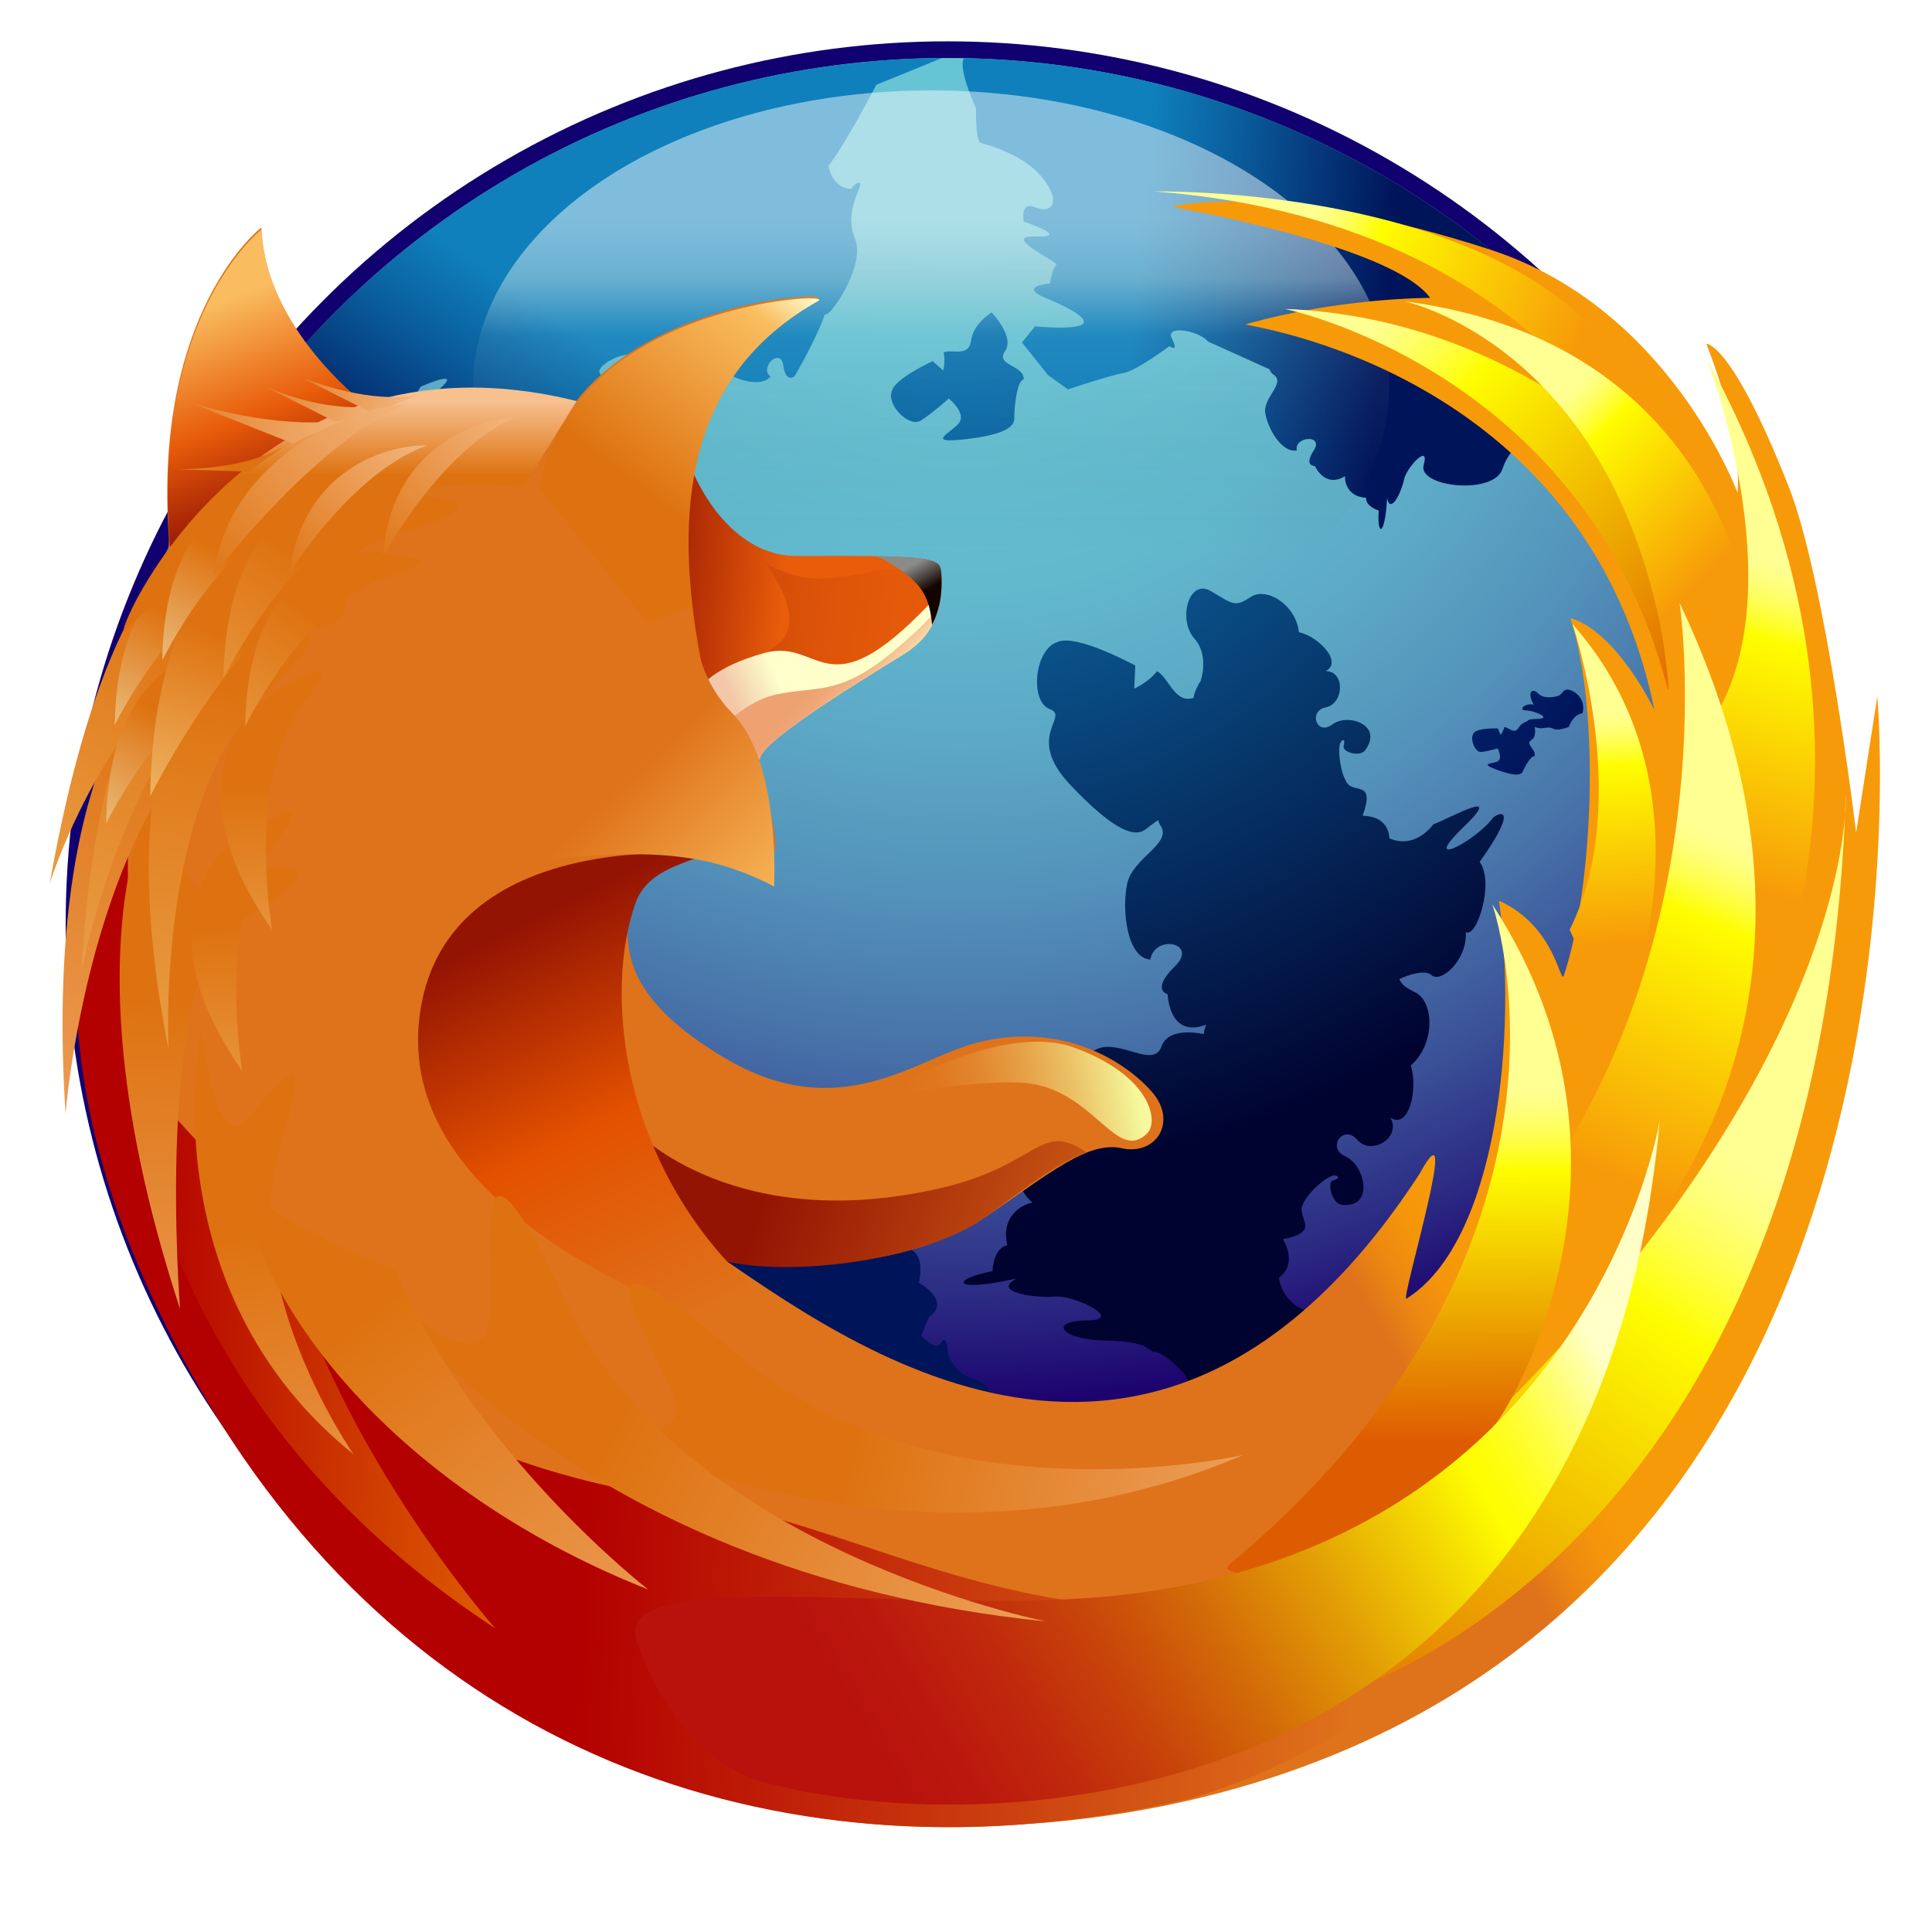 <?xml version="1.0" encoding="UTF-8" standalone="no"?>
<svg
   xmlns:dc="http://purl.org/dc/elements/1.1/"
   xmlns:cc="http://creativecommons.org/ns#"
   xmlns:rdf="http://www.w3.org/1999/02/22-rdf-syntax-ns#"
   xmlns:svg="http://www.w3.org/2000/svg"
   xmlns="http://www.w3.org/2000/svg"
   xmlns:xlink="http://www.w3.org/1999/xlink"
   xmlns:sodipodi="http://sodipodi.sourceforge.net/DTD/sodipodi-0.dtd"
   xmlns:inkscape="http://www.inkscape.org/namespaces/inkscape"
   width="130"
   height="130"
   viewBox="0 0 130 130"
   overflow="visible"
   enable-background="new 0 0 132.72 127.219"
   xml:space="preserve"
   id="svg2"
   version="1.1"
   inkscape:version="0.48.3.1 r9886"
   sodipodi:docname="navigator.svg"
   style="overflow:visible"><defs
   id="defs634" /><sodipodi:namedview
   pagecolor="#ffffff"
   bordercolor="#666666"
   borderopacity="1"
   objecttolerance="10"
   gridtolerance="10"
   guidetolerance="10"
   inkscape:pageopacity="0"
   inkscape:pageshadow="2"
   inkscape:window-width="1050"
   inkscape:window-height="1038"
   id="namedview632"
   showgrid="false"
   inkscape:zoom="1.8550688"
   inkscape:cx="123.91028"
   inkscape:cy="104.4731"
   inkscape:window-x="0"
   inkscape:window-y="36"
   inkscape:window-maximized="0"
   inkscape:current-layer="svg2" />

   <title
   id="title4">Firefox Logo</title>
   <desc
   id="desc6">Firefox logo in SVG, authored by Jon Hicks, made in Adobe Illustrator  (file format cleaned up and slightly modified by Doug Schepers)</desc>

   <g
   id="Firefox"
   transform="translate(0,2.781)">
      <g
   id="Globe">
         <ellipse
   cx="63.755"
   cy="59.375"
   rx="59.336"
   ry="59.375"
   id="ellipse10"
   sodipodi:cx="63.755001"
   sodipodi:cy="59.375"
   sodipodi:rx="59.335999"
   sodipodi:ry="59.375"
   style="fill:#110070"
   d="m 123.091,59.375 c 0,32.792 -26.566,59.375 -59.336,59.375 C 30.985,118.75 4.419,92.167 4.419,59.375 4.419,26.583 30.985,0 63.755,0 96.525,0 123.091,26.583 123.091,59.375 z" />
         <radialGradient
   id="XMLID_61_"
   cx="64.569"
   cy="7.227"
   r="104.221"
   fx="64.569"
   fy="7.227"
   gradientUnits="userSpaceOnUse">
            <stop
   offset="0"
   style="stop-color:#67C5D5"
   id="stop13" />
            <stop
   offset="0.16"
   style="stop-color:#66C2D3"
   id="stop15" />
            <stop
   offset="0.28"
   style="stop-color:#62B9CE"
   id="stop17" />
            <stop
   offset="0.385"
   style="stop-color:#5CA8C6"
   id="stop19" />
            <stop
   offset="0.483"
   style="stop-color:#5392BA"
   id="stop21" />
            <stop
   offset="0.576"
   style="stop-color:#4874AA"
   id="stop23" />
            <stop
   offset="0.665"
   style="stop-color:#3A5097"
   id="stop25" />
            <stop
   offset="0.749"
   style="stop-color:#2A2781"
   id="stop27" />
            <stop
   offset="0.815"
   style="stop-color:#1B006D"
   id="stop29" />
            <stop
   offset="1"
   style="stop-color:#596AAD"
   id="stop31" />
         </radialGradient>
         <ellipse
   cx="63.755"
   cy="59.375"
   rx="58.215"
   ry="58.254"
   id="ellipse33"
   sodipodi:cx="63.755001"
   sodipodi:cy="59.375"
   sodipodi:rx="58.215"
   sodipodi:ry="58.254002"
   style="fill:url(#XMLID_61_)"
   d="m 121.97,59.375 c 0,32.173 -26.064,58.254 -58.215,58.254 C 31.604,117.629 5.54,91.548 5.54,59.375 5.54,27.202 31.604,1.121 63.755,1.121 95.906,1.121 121.97,27.202 121.97,59.375 z" />
         <radialGradient
   id="XMLID_62_"
   cx="64.552"
   cy="14.175"
   r="52.232"
   fx="64.552"
   fy="14.175"
   gradientUnits="userSpaceOnUse">
            <stop
   offset="0"
   style="stop-color:#0F80BC"
   id="stop36" />
            <stop
   offset="0.338"
   style="stop-color:#0A5F9E"
   id="stop38" />
            <stop
   offset="1"
   style="stop-color:#00145A"
   id="stop40" />
         </radialGradient>
         <path
   d="m 55.405,89.446 c -0.072,-0.316 -0.857,-1.233 -1.458,-1.438 -0.599,-0.205 -1.188,0.884 -1.574,-0.924 -1.266,0.726 -1.812,-0.2 -1.812,-0.2 0,0 -1.365,0.08 -1.629,1.751 -0.65,0.769 -2.316,3.566 -1.431,0.657 0.891,-2.927 -0.94,-0.23 -1.11,1.24 -0.318,0.653 -0.855,0.719 -0.517,-2.218 -1.173,-0.405 -1.772,-3.127 -1.129,-3.179 -0.747,-1.041 -0.16,-2.633 0.462,-2.548 0.622,0.08 1.69,-1.36 1.657,-1.694 -0.033,-0.333 0.482,-0.095 0.45,-2.336 -0.033,-2.247 0.847,-2.803 0.919,-0.924 0.076,1.872 1.194,-0.613 1.079,-1.566 -0.116,-0.949 0.112,-3.094 0.793,-1.826 -0.793,-3.137 -0.167,-3.261 0.309,-1.173 1.193,0.094 1.234,0.73 1.234,0.73 1.321,-0.325 1.954,0.67 2.056,1.228 1.224,-1.445 2.46,0.113 2.46,0.113 0,0 0.853,-0.283 0.445,1.2 -0.41,1.478 1.772,0.678 1.251,-0.384 1.073,-0.543 2.666,1.102 3.168,2.224 0.502,1.127 -0.86,2.723 0.202,3.109 1.068,0.384 0.6,2.242 0.6,2.242 0,0 2.232,1.238 0.683,2.301 l -0.528,1.265 c 0,0 1.01,1.127 1.354,0.456 0.344,-0.672 0.466,0.683 0.466,0.683 -0.129,-0.24 0.248,1.396 1.64,1.74 1.398,0.341 2.283,2.55 0.731,2.578 C 64.63,92.578 64.51,92.536 64.091,93.439 63.674,94.338 61.7,94.37 60.678,93.206 59.591,93.574 57.657,93.1 58.226,92.23 57.288,92.777 56.402,91.308 57.135,90.653 57.868,90 56.723,89.154 56.338,90.09 c -0.381,0.935 -2.404,1.396 -2.263,-0.195 0.042,-0.472 1.12,-0.748 1.134,-0.354 0.197,0.455 0.277,-0.036 0.196,-0.095 z"
   id="path42"
   inkscape:connector-curvature="0"
   style="fill:url(#XMLID_62_)" />
         <g
   id="g44">
            <radialGradient
   id="XMLID_63_"
   cx="64.554"
   cy="14.176"
   r="52.229"
   fx="64.554"
   fy="14.176"
   gradientUnits="userSpaceOnUse">
               <stop
   offset="0"
   style="stop-color:#0F80BC"
   id="stop47" />
               <stop
   offset="0.338"
   style="stop-color:#0A5F9E"
   id="stop49" />
               <stop
   offset="1"
   style="stop-color:#00145A"
   id="stop51" />
            </radialGradient>
            <path
   d="m 103.541,43.916 c 0.309,0.306 0.917,0.238 1.254,0.144 0.339,-0.097 0.291,-0.337 0.583,-0.431 0.287,-0.097 1.397,0.431 1.107,1.584 -0.673,0.094 -0.917,0.912 -0.917,0.912 0,0 -0.673,0.287 -1.013,0.144 -0.338,-0.144 -0.338,-0.097 -0.821,-0.05 -0.483,0.05 -1.643,-0.622 -0.387,-0.622 1.257,0 -0.143,-0.577 -0.675,-0.577 -0.53,0 -0.097,-0.528 0.532,-0.384 -0.436,-0.72 -0.195,-1.251 0.337,-0.72 z"
   id="path53"
   inkscape:connector-curvature="0"
   style="fill:url(#XMLID_63_)" />
            <radialGradient
   id="XMLID_64_"
   cx="64.549"
   cy="14.172"
   r="52.237"
   fx="64.549"
   fy="14.172"
   gradientUnits="userSpaceOnUse">
               <stop
   offset="0"
   style="stop-color:#0F80BC"
   id="stop56" />
               <stop
   offset="0.338"
   style="stop-color:#0A5F9E"
   id="stop58" />
               <stop
   offset="1"
   style="stop-color:#00145A"
   id="stop60" />
            </radialGradient>
            <path
   d="m 99.188,46.524 c -0.337,0.334 0.049,1.344 0.483,1.294 0.433,-0.047 1.11,-0.238 1.11,-0.238 0,0 0.337,0.672 0,0.866 -0.337,0.19 -1.319,0.106 -0.047,0.575 1.304,0.479 1.64,0.334 1.737,0.094 0.097,-0.238 0.53,-1.054 0.773,-1.006 0.193,-0.431 -0.676,-0.815 -0.192,-1.105 0.479,-0.288 0.096,-1.343 0.096,-1.343 0,0 -0.677,0.047 -0.966,0.528 -0.29,0.48 -0.674,-0.047 -0.964,-0.047 -0.049,0.287 -0.243,0.527 -0.243,0.527 l -0.193,-0.434 c -10e-4,-10e-4 -1.354,-0.047 -1.594,0.289 z"
   id="path62"
   inkscape:connector-curvature="0"
   style="fill:url(#XMLID_64_)" />
         </g>
         <radialGradient
   id="XMLID_65_"
   cx="65.405"
   cy="19.12"
   r="57.383"
   fx="65.405"
   fy="19.12"
   gradientUnits="userSpaceOnUse">
            <stop
   offset="0"
   style="stop-color:#0F80BC"
   id="stop65" />
            <stop
   offset="0.264"
   style="stop-color:#0B629B"
   id="stop67" />
            <stop
   offset="0.844"
   style="stop-color:#031747"
   id="stop69" />
            <stop
   offset="1"
   style="stop-color:#00022F"
   id="stop71" />
         </radialGradient>
         <path
   d="m 90.165,47.314 c -0.042,-0.123 0.384,-0.62 0.27,0.024 -0.262,0.458 1.058,0.87 1.428,0.36 1.241,-1.7 -1.17,-2.522 -2.216,-1.732 -1.056,0.797 -1.638,-0.912 -0.425,-1.155 1.209,-0.245 1.311,-2.43 -0.021,-2.438 1.176,-0.58 -0.453,-2.318 -1.799,-2.615 -0.217,-1.87 -2.189,-3.059 -3.226,-2.38 -1.047,0.681 -1.137,0.561 -2.671,-0.37 -1.528,-0.927 -2.264,1.928 -1.14,3.175 1.131,1.256 0.311,3.281 0.358,2.935 0,0 -0.426,0.766 -0.398,1.053 -1.294,0.439 -1.672,-1.383 -2.475,-1.786 -0.585,0.763 -1.53,1.17 -1.53,1.17 l 0.071,-1.553 c 0,0 -4.017,-2.188 -5.251,-1.575 -1.521,0.47 -1.881,3.991 -0.5,4.506 1.383,0.521 -1.735,1.818 1.393,5.116 3.213,3.386 4.455,3.483 5.111,2.932 0.162,-0.139 0.442,-0.347 0.784,-0.578 0.031,0.13 0.083,0.255 0.163,0.373 0.804,1.209 -1.869,2.162 -2.242,3.894 -0.379,1.751 -0.03,5.007 1.556,5.118 0.302,-1.735 3.27,-1.122 1.655,0.45 -1.644,1.603 -0.491,1.886 -0.491,1.886 0,0 0.078,3.003 2.592,2.043 -0.073,0.172 -0.132,0.392 -0.167,0.632 -0.703,-0.142 -2.421,-0.357 -2.841,0.841 -0.53,1.512 -2.774,-0.512 -4.344,0.167 -1.563,0.674 -3.844,2.887 -3.076,4.443 1.476,-0.7 2.606,2.456 0.544,1.808 -2.069,-0.65 -1.667,0.583 -1.667,0.583 0,0 -2.154,1.699 -0.137,3.508 -0.775,0.118 -2.152,0.981 -1.688,2.874 0,0 -0.885,0.032 -1.004,1.726 -2.887,0.582 -2.711,1.478 1.633,0.496 -1.753,0.91 1.226,1.338 2.546,1.217 1.322,-0.12 4.792,1.591 2.185,1.608 -2.612,0.016 -1.834,1.294 1.294,1.355 3.123,0.064 2.795,0.788 3.259,0.756 0.464,-0.032 2.484,1.561 2.374,2.444 -0.113,0.884 2.116,1.801 3.566,0.788 0.074,0.919 3.886,0.202 4.45,-1.455 4.128,0.631 4.033,-0.139 3.114,-0.629 -2.067,-0.316 -5.86,-3.063 -1.746,-1.65 4.093,1.411 0.15,-1.11 -0.929,-2.079 -2.35,-0.457 -2.47,-2.416 -2.47,-2.416 0,0 1.298,-0.739 0.274,-2.586 2.539,-0.471 1.006,-1.364 1.291,-2.215 0.285,-0.854 1.574,-1.942 2.016,-2.03 0.084,-0.115 0.775,0.023 0.134,0.283 -0.554,0.006 -0.161,1.566 0.502,1.646 2.242,0.273 1.586,-2.654 0.269,-3.243 -1.32,-0.594 -0.135,-2.204 0.792,-1.12 0.927,1.082 2.993,-0.133 2.218,-1.504 1.232,0.854 1.896,-1.909 1.372,-3.495 1.648,-1.429 1.595,-4.278 0.32,-4.915 -0.627,-0.313 -0.93,-0.516 -1.082,-0.905 0.757,-0.358 1.761,-0.622 2.155,-0.269 0.641,0.579 2.425,-1.018 2.312,-2.885 0.751,0.412 1.947,-3.395 0.931,-4.727 2.326,-3.252 1.699,-3.547 0.921,-3.002 -1.17,1.622 -5.013,3.563 -2.034,0.688 2.892,-2.791 -0.769,-0.675 -1.994,-0.222 -1.441,1.805 -2.97,0.938 -2.97,0.938 0,0 0.065,-1.479 -1.796,-1.509 0.86,-2.373 -0.526,-1.516 -1.011,-2.164 -0.486,-0.647 -0.661,-2.229 -0.512,-2.634 z"
   id="path73"
   inkscape:connector-curvature="0"
   style="fill:url(#XMLID_65_)" />
         <radialGradient
   id="XMLID_66_"
   cx="64.551"
   cy="14.173"
   r="52.233"
   fx="64.551"
   fy="14.173"
   gradientUnits="userSpaceOnUse">
            <stop
   offset="0"
   style="stop-color:#0F80BC"
   id="stop76" />
            <stop
   offset="0.338"
   style="stop-color:#0A5F9E"
   id="stop78" />
            <stop
   offset="1"
   style="stop-color:#00145A"
   id="stop80" />
         </radialGradient>
         <path
   d="m 60.007,23.541 c -0.361,0.941 1.178,2.47 1.951,1.978 0.775,-0.495 1.885,-1.482 1.885,-1.482 0,0 1.177,0.945 0.701,1.619 -0.479,0.672 -2.386,1.428 0.374,1.122 2.831,-0.313 3.347,-0.897 3.333,-1.437 -0.015,-0.538 0.141,-2.469 0.631,-2.603 0.015,-0.99 -1.925,-0.898 -1.253,-1.889 0.672,-0.986 -0.905,-2.606 -0.905,-2.606 0,0 -1.228,0.719 -1.382,1.888 -0.155,1.167 -1.304,0.538 -1.848,0.806 0.141,0.584 -0.026,1.212 -0.026,1.212 L 62.757,21.52 c 0.001,-0.001 -2.571,1.168 -2.75,2.021 z"
   id="path82"
   inkscape:connector-curvature="0"
   style="fill:url(#XMLID_66_)" />
         <radialGradient
   id="XMLID_67_"
   cx="64.552"
   cy="14.165"
   r="52.242"
   fx="64.552"
   fy="14.165"
   gradientUnits="userSpaceOnUse">
            <stop
   offset="0"
   style="stop-color:#0F80BC"
   id="stop85" />
            <stop
   offset="0.338"
   style="stop-color:#0A5F9E"
   id="stop87" />
            <stop
   offset="1"
   style="stop-color:#00145A"
   id="stop89" />
         </radialGradient>
         <path
   d="m 64.61,72.966 c -0.337,0.334 0.05,1.343 0.483,1.296 0.434,-0.049 1.11,-0.24 1.11,-0.24 0,0 0.337,0.672 0,0.865 -0.339,0.19 -1.319,0.108 -0.049,0.575 1.303,0.48 1.642,0.336 1.739,0.096 0.095,-0.24 0.529,-1.056 0.771,-1.009 0.195,-0.431 -0.676,-0.814 -0.193,-1.102 0.483,-0.291 0.099,-1.346 0.099,-1.346 0,0 -0.676,0.048 -0.966,0.529 -0.29,0.479 -0.676,-0.049 -0.966,-0.049 -0.049,0.288 -0.24,0.528 -0.24,0.528 l -0.193,-0.431 c -0.001,0 -1.354,-0.048 -1.595,0.288 z"
   id="path91"
   inkscape:connector-curvature="0"
   style="fill:url(#XMLID_67_)" />
         <g
   id="g93">
            <defs
   id="defs95">
               <ellipse
   id="XMLID_8_"
   cx="63.755"
   cy="59.375"
   rx="58.215"
   ry="58.254"
   sodipodi:cx="63.755001"
   sodipodi:cy="59.375"
   sodipodi:rx="58.215"
   sodipodi:ry="58.254002" />
            </defs>
            <clipPath
   id="XMLID_68_">
            <use
   xlink:href="#XMLID_8_"
   id="use99"
   x="0"
   y="0"
   width="132.72"
   height="127.219" />
            </clipPath>
            <linearGradient
   id="XMLID_69_"
   gradientUnits="userSpaceOnUse"
   x1="76.372"
   y1="16.592"
   x2="93.232"
   y2="18.029">
               <stop
   offset="0"
   style="stop-color:#0F80BC"
   id="stop102" />
               <stop
   offset="0.338"
   style="stop-color:#0A5F9E"
   id="stop104" />
               <stop
   offset="1"
   style="stop-color:#00145A"
   id="stop106" />
            </linearGradient>
            <path
   clip-path="url(#XMLID_68_)"
   d="m 65.061,1.002 c -0.912,0.203 0.613,3.503 0.613,3.503 0,0 -0.055,2.216 0.321,2.329 0.374,0.113 2.852,0.733 4.147,2.345 1.301,1.614 0.625,2.463 -0.458,1.997 -1.084,-0.465 -0.797,0.959 -0.797,0.959 0,0 3.27,1.063 0.8,0.995 -2.475,-0.066 1.666,1.741 1.393,1.93 -0.273,0.191 -0.429,1.231 -0.429,1.231 0,0 -2.183,0.182 -0.333,0.959 6.26,2.637 -0.669,1.925 -0.669,1.925 l -0.884,1.087 1.749,2.194 1.345,0.962 c 0,0 2.833,-0.945 3.716,-1.093 0.884,-0.146 3.114,-1.815 3.114,-1.815 0,0 0.669,0.478 0.169,-0.497 -0.501,-0.976 1.841,-0.54 2.425,0.186 l 4.134,1.867 c 0.054,0.144 0.146,0.274 0.292,0.375 0.806,0.565 -0.729,1.535 -0.573,2.562 0.156,1.016 1.093,2.704 2.121,2.526 -0.18,-0.969 1.851,-1.086 1.144,-0.006 -0.706,1.077 0.077,1.056 0.077,1.056 0,0 0.653,1.521 2.034,0.676 -0.056,0.464 0.227,1.397 1.413,1.459 0,0 -0.126,0.506 0.848,0.865 -0.132,1.737 0.424,1.792 0.561,-0.846 0.245,1.157 0.992,-0.471 1.141,-1.25 0.15,-0.784 1.756,-2.505 1.322,-0.984 -0.431,1.508 4.735,2.06 5.308,0.259 0.578,-1.815 2.637,-2.763 2.699,-3.038 0.062,-0.281 -4.583,-0.712 -4.07,-0.493 0.514,0.219 1.47,-0.948 1.115,-1.986 0.576,0.116 0.83,-2.301 -0.083,-2.927 1.143,-2.405 0.651,-2.48 0.182,-2.001 -0.57,1.205 -2.922,3.023 -1.327,0.783 1.609,-2.263 -0.653,-0.284 -1.438,0.208 -0.689,1.341 -1.899,1.08 -1.899,1.08 0,0 -0.222,-0.911 -1.516,-0.607 0.151,-1.612 -0.653,-0.838 -1.12,-1.154 -0.285,-0.193 -0.558,-0.627 -0.726,-0.999 1.115,0.452 2.612,0.933 2.354,0.104 -0.167,-0.542 2.112,0.643 2.192,0.396 l 2.848,-0.396 2.769,-1.75 C 85.388,0.164 65.061,1.002 65.061,1.002 z"
   id="path108"
   inkscape:connector-curvature="0"
   style="fill:url(#XMLID_69_)" />
            <linearGradient
   id="XMLID_70_"
   gradientUnits="userSpaceOnUse"
   x1="38.492"
   y1="19.147"
   x2="29.174"
   y2="32.832">
               <stop
   offset="0"
   style="stop-color:#0F80BC"
   id="stop111" />
               <stop
   offset="0.338"
   style="stop-color:#0A5F9E"
   id="stop113" />
               <stop
   offset="1"
   style="stop-color:#00145A"
   id="stop115" />
            </linearGradient>
            <path
   clip-path="url(#XMLID_68_)"
   d="m 38.752,6.095 c -10.573,4.747 -18.551,14.531 -18.551,14.531 0,0 0.938,2.145 1.265,1.987 0.33,-0.156 -2.361,5.628 -0.386,5.954 1.985,0.325 7.696,-3.578 6.637,-3.22 -1.056,0.356 0.595,-2.112 0.595,-2.112 0,0 2.972,-1.318 1.214,0.202 -1.743,1.511 2.318,0.187 2.255,0.496 -0.064,0.311 0.525,1.147 0.525,1.147 0,0 -1.393,1.494 0.406,0.892 6.172,-2.075 0.812,1.779 0.812,1.779 l 0.106,1.312 2.67,0.464 1.578,-0.15 c 0,0 1.381,-2.436 1.914,-3.098 0.535,-0.663 1.028,-3.284 1.028,-3.284 0,0 0.803,-0.084 -0.213,-0.468 -1.016,-0.385 0.972,-1.583 1.886,-1.434 l 4.303,-1.336 c 0.138,0.068 0.292,0.103 0.47,0.082 0.985,-0.114 0.489,1.603 1.294,2.25 0.796,0.644 2.627,1.264 3.283,0.469 -0.784,-0.594 0.674,-2.011 0.86,-0.751 0.187,1.249 0.767,0.723 0.767,0.723 0,0 1.543,-2.654 2.036,-4.177 0.27,0.377 2.788,-3.309 2.025,-5.067 -0.771,-1.78 0.479,-3.456 0.34,-3.715 -0.143,-0.256 -0.896,0.528 -0.34,0.34 0.561,-0.192 -1.589,0.772 -1.874,-2.061 -0.288,-2.89 -0.707,0.243 -0.985,1.169 0.377,1.508 4.29,-6.093 4.29,-6.093 l 5.044,-2.057 c 0,0.004 -11.481,-0.957 -25.254,5.226 z"
   id="path117"
   inkscape:connector-curvature="0"
   style="fill:url(#XMLID_70_)" />
         </g>
         <linearGradient
   id="XMLID_71_"
   gradientUnits="userSpaceOnUse"
   x1="62.652"
   y1="34.546"
   x2="62.652"
   y2="11.895">
            <stop
   offset="0.014"
   style="stop-color:#000000"
   stop-opacity="0"
   id="stop120" />
            <stop
   offset="0.65"
   style="stop-color:#C4E0E3"
   stop-opacity="0.2"
   id="stop122" />
            <stop
   offset="0.822"
   style="stop-color:#C4E0E3"
   id="stop124" />
            <stop
   offset="0.85"
   style="stop-color:#CDE5E8"
   id="stop126" />
            <stop
   offset="0.944"
   style="stop-color:#E8F4F7"
   id="stop128" />
            <stop
   offset="1"
   style="stop-color:#F2FAFC"
   id="stop130" />
         </linearGradient>
         <ellipse
   cx="62.652"
   cy="23.271"
   rx="30.825"
   ry="19.971"
   id="ellipse132"
   sodipodi:cx="62.652"
   sodipodi:cy="23.271"
   sodipodi:rx="30.825001"
   sodipodi:ry="19.971001"
   style="opacity:0.5;fill:url(#XMLID_71_)"
   d="m 93.477,23.271 c 0,11.03 -13.801,19.971 -30.825,19.971 -17.024,0 -30.825,-8.941 -30.825,-19.971 0,-11.03 13.801,-19.971 30.825,-19.971 17.024,0 30.825,8.941 30.825,19.971 z" />
      </g>


      <filter
   id="blurshadow"
   x="-0.25"
   y="-0.25"
   width="1.5"
   height="1.5"
   color-interpolation-filters="sRGB">
         <feGaussianBlur
   in="SourceAlpha"
   stdDeviation="1.5"
   result="blur"
   id="feGaussianBlur135" />
         <feOffset
   dx="1"
   dy="1"
   in="blur"
   result="shift"
   id="feOffset137" />
         <feMerge
   id="feMerge139">
         <feMergeNode
   in="shift"
   id="feMergeNode141" />
         <feMergeNode
   in="SourceGraphic"
   id="feMergeNode143" />
         </feMerge>
      </filter>
      <g
   id="Fox"
   style="filter:url(#blurshadow)">
         <g
   id="g146">
            <linearGradient
   id="XMLID_74_"
   gradientUnits="userSpaceOnUse"
   x1="64.478"
   y1="56.301"
   x2="78.466"
   y2="48.085">
               <stop
   offset="0"
   style="stop-color:#DF731B"
   id="stop149" />
               <stop
   offset="0.545"
   style="stop-color:#DF731B"
   id="stop151" />
               <stop
   offset="0.701"
   style="stop-color:#EC8811"
   id="stop153" />
               <stop
   offset="0.859"
   style="stop-color:#F4950B"
   id="stop155" />
               <stop
   offset="1"
   style="stop-color:#F79A09"
   id="stop157" />
            </linearGradient>
            <path
   d="m 125.321,43.084 -1.426,9.15 c 0,0 -2.039,-16.94 -4.538,-23.273 -3.83,-9.704 -5.534,-9.626 -5.545,-9.612 2.565,6.519 2.1,10.021 2.1,10.021 0,0 -4.545,-12.387 -16.562,-16.328 -14.232,-4.665 -21.482,-2.979 -21.428,-2.914 0.054,0.066 14.709,2.562 17.308,6.133 0,0 -6.225,0 -12.42,1.785 -0.28,0.08 22.793,2.882 27.51,25.938 0,0 -2.529,-5.277 -5.657,-6.173 2.057,6.258 1.529,18.133 -0.43,24.035 -0.252,0.759 -0.51,-3.281 -4.369,-5.021 1.236,8.857 -0.074,22.905 -6.219,26.775 -0.479,0.301 3.852,-13.868 0.871,-8.39 -17.797,27.287 -38.956,11.04 -47.538,5.249 6.888,1.688 14.205,0.472 18.441,-2.423 4.275,-2.922 6.804,-5.058 9.075,-4.553 2.27,0.507 3.781,-1.771 2.018,-3.792 -1.765,-2.025 -6.051,-4.808 -11.849,-3.291 -4.089,1.071 -9.156,5.595 -16.891,1.014 -6.599,-3.91 -6.554,-7.085 -6.554,-9.108 0,-2.024 1.8,-5.1 5.076,-4.595 2.934,0.453 1.388,-1.27 4.545,0 0.86,0.346 -0.086,-4.129 -1.31,-6.996 2.357,-4.919 10.004,-6.381 10.575,-6.812 1.034,-0.782 0.465,-1.172 0.818,-2.35 0.33,-1.097 0.541,-4.062 -8.017,-3.243 -3.938,0.377 -6.443,-4.726 -7.264,-5.965 0.266,-1.577 0.693,-3.018 1.271,-4.338 0.587,-1.203 1.228,-2.305 1.868,-3.139 0.2,-0.261 0.374,-0.49 0.532,-0.703 1.276,-1.488 2.842,-2.76 4.722,-3.818 0.981,-0.554 -10.969,-0.035 -16.346,6.974 -1.443,0.188 -3.423,-0.228 -5.636,-0.228 -2.774,0 -4.953,0.303 -6.97,0.81 -0.323,0.081 -0.844,0.037 -1.481,-0.115 -1.775,-1.839 -6.797,-6.259 -7.027,-12.254 0,0 -7.302,5.612 -6.209,20.912 -0.096,8.461 -2.594,6.042 -3.879,10.634 -0.598,2.176 0.899,3.815 0.899,3.879 -0.002,0.033 1.796,-1.946 1.796,-1.946 0,0 -11.323,19.617 3.3,44.66 12.604,21.589 33.755,31.13 55.703,29.272 3.839,-0.25 7.706,-0.822 11.564,-1.754 51.133,-12.363 45.573,-74.107 45.573,-74.107 z"
   id="path159"
   inkscape:connector-curvature="0"
   style="fill:url(#XMLID_74_)" />
         </g>
         <linearGradient
   id="XMLID_75_"
   gradientUnits="userSpaceOnUse"
   x1="41.839"
   y1="36.962"
   x2="52.697"
   y2="37.892">
            <stop
   offset="0.011"
   style="stop-color:#941403"
   id="stop162" />
            <stop
   offset="0.897"
   style="stop-color:#E85C0A"
   id="stop164" />
         </linearGradient>
         <path
   d="m 45.469,27.61 c 0,0 2.21,6.039 7.167,6.019 9.457,-0.038 9.646,0.093 9.707,1.243 0.188,3.5 -1.54,4.647 -2.201,5.145 -0.663,0.497 -9.668,5.718 -9.999,7.211 C 49.812,48.72 39.752,33.03 39.752,33.03 l 5.717,-5.42 z"
   id="path166"
   inkscape:connector-curvature="0"
   style="fill:url(#XMLID_75_)" />
         <linearGradient
   id="XMLID_76_"
   gradientUnits="userSpaceOnUse"
   x1="24.45"
   y1="33.953"
   x2="63.643"
   y2="38.852">
            <stop
   offset="0.011"
   style="stop-color:#941403"
   id="stop169" />
            <stop
   offset="0.136"
   style="stop-color:#A32104"
   id="stop171" />
            <stop
   offset="0.498"
   style="stop-color:#C84107"
   id="stop173" />
            <stop
   offset="0.789"
   style="stop-color:#DF5509"
   id="stop175" />
            <stop
   offset="0.972"
   style="stop-color:#E85C0A"
   id="stop177" />
         </linearGradient>
         <path
   d="m 50.504,34.12 c 0,0 3.072,3.922 0.749,5.491 -2.838,1.916 4.012,2.335 6.494,0.942 2.482,-1.393 4.006,-3.44 4.093,-3.745 0.087,-0.305 0.902,-3.054 -4.279,-2.096 -3.276,0.606 -4.476,0.746 -7.057,-0.592 z"
   id="path179"
   inkscape:connector-curvature="0"
   style="fill:url(#XMLID_76_)" />
         <linearGradient
   id="XMLID_77_"
   gradientUnits="userSpaceOnUse"
   x1="48.731"
   y1="44.32"
   x2="51.856"
   y2="42.945">
            <stop
   offset="0"
   style="stop-color:#F2C8A9"
   id="stop182" />
            <stop
   offset="1"
   style="stop-color:#FFFFCC"
   id="stop184" />
         </linearGradient>
         <path
   d="m 60.143,40.017 c 0.502,-0.378 1.616,-1.137 2.042,-3.011 -0.311,0.126 -0.34,-0.23 -0.707,-0.076 -6.955,7.255 -7.221,2.203 -11.017,3.22 -3.46,0.947 -4.237,2.246 -4.383,2.347 0.051,0.073 0.104,0.148 0.155,0.221 0.997,0.506 1.953,2.122 2.671,3.564 0.702,0.836 1.173,1.248 1.241,0.945 0.33,-1.493 9.335,-6.714 9.998,-7.21 z"
   id="path186"
   inkscape:connector-curvature="0"
   style="fill:url(#XMLID_77_)" />
         <linearGradient
   id="XMLID_78_"
   gradientUnits="userSpaceOnUse"
   x1="38.768"
   y1="82.582"
   x2="91.339"
   y2="84.747">
            <stop
   offset="0"
   style="stop-color:#B30000"
   id="stop189" />
            <stop
   offset="1"
   style="stop-color:#DF731B"
   id="stop191" />
         </linearGradient>
         <path
   d="m 8.18,45.782 c -1.42,2.979 -10.532,18.377 4.339,44.005 14.552,25.084 39.737,33.276 65.45,27.71 7.34,-1.588 15.803,-7.331 21.196,-11.545 C 95.7,97.212 97.751,97.54 95.894,98.69 75.18,111.513 58.714,98.864 45.97,97.247 -0.913,91.305 8.345,45.689 8.345,45.689 L 8.18,45.782 z"
   id="path193"
   inkscape:connector-curvature="0"
   style="fill:url(#XMLID_78_)" />
         <linearGradient
   id="XMLID_79_"
   gradientUnits="userSpaceOnUse"
   x1="51.278"
   y1="74.424"
   x2="78.689"
   y2="84.212">
            <stop
   offset="0"
   style="stop-color:#941403"
   id="stop196" />
            <stop
   offset="1"
   style="stop-color:#DF731B"
   id="stop198" />
         </linearGradient>
         <path
   d="m 47.219,80.933 c 4.419,1.325 14.06,0.183 18.201,-2.897 2.79,-2.074 4.898,-3.638 6.671,-4.292 -3.134,-2.129 -3.184,0.889 -9.774,2.415 -13.728,3.185 -20.393,-3.695 -20.393,-3.695 0.972,5.444 4.372,8.095 5.902,9.036 -0.406,-0.36 -0.619,-0.571 -0.607,-0.567 z"
   id="path200"
   inkscape:connector-curvature="0"
   style="fill:url(#XMLID_79_)" />
         <linearGradient
   id="XMLID_80_"
   gradientUnits="userSpaceOnUse"
   x1="6.106"
   y1="87.057"
   x2="32.828"
   y2="87.057"
   gradientTransform="matrix(0.999,0.049,-0.049,0.999,4.715,-1.24)">
            <stop
   offset="0.056"
   style="stop-color:#B30000"
   id="stop203" />
            <stop
   offset="1"
   style="stop-color:#DE5C01"
   id="stop205" />
         </linearGradient>
         <path
   d="m 32.332,105.794 c 0,0 -11.428,-12.896 -14.618,-27.338 -4.704,-4.443 -8.042,-8.2 -10.259,-10.917 1.28,10.277 6.52,26.232 24.877,38.255 z"
   id="path207"
   inkscape:connector-curvature="0"
   style="fill:url(#XMLID_80_)" />
         <linearGradient
   id="XMLID_81_"
   gradientUnits="userSpaceOnUse"
   x1="209.723"
   y1="-130.659"
   x2="224.261"
   y2="-85.619"
   gradientTransform="matrix(0.993,0.119,-0.119,0.993,-207.268,181.293)">
            <stop
   offset="0.056"
   style="stop-color:#DE7210"
   id="stop210" />
            <stop
   offset="1"
   style="stop-color:#F6C08F"
   id="stop212" />
         </linearGradient>
         <path
   d="m 22.799,94.082 c 0,0 -7.887,-11.228 -4.93,-20.762 2.66,-8.571 -0.565,-3.472 -2.441,-1.64 -1.895,1.851 -2.869,-5.464 -2.821,-6.307 0.003,-0.018 0.001,-0.026 -10e-4,-0.027 -0.119,-0.025 -3.754,17.526 10.193,28.736 z"
   id="path214"
   inkscape:connector-curvature="0"
   style="fill:url(#XMLID_81_)" />
         <linearGradient
   id="XMLID_82_"
   gradientUnits="userSpaceOnUse"
   x1="12.471"
   y1="61.107"
   x2="12.471"
   y2="111.455"
   gradientTransform="matrix(0.999,0.045,-0.045,0.999,3.232,-0.697)">
            <stop
   offset="0.056"
   style="stop-color:#DE7210"
   id="stop217" />
            <stop
   offset="1"
   style="stop-color:#F6C08F"
   id="stop219" />
         </linearGradient>
         <path
   d="m 11.115,84.294 c 0,0 -1.798,-22.788 3.885,-26.009 9.025,-5.115 0.753,-3.919 -1.864,-2.499 -2.645,1.433 -2.4,-8 -2.026,-8.896 0.367,-0.883 -9.315,8.918 0.005,37.404 z"
   id="path221"
   inkscape:connector-curvature="0"
   style="fill:url(#XMLID_82_)" />
         <path
   d="m 50.601,17.239 c 0,0 -7.145,7.257 -7.092,7.282 0.054,0.026 0.205,9.315 0.438,11.948 0.856,1.011 3.524,7.588 1.482,6.128 -2.086,-1.49 -0.582,-1.522 -0.4,-0.765 0.005,0.025 0.005,0.037 0,0.037 -0.138,0.064 -5.185,-10.923 5.572,-24.63 z"
   id="path223"
   inkscape:connector-curvature="0"
   style="fill:#a40000" />
         <linearGradient
   id="XMLID_83_"
   gradientUnits="userSpaceOnUse"
   x1="18.348"
   y1="30.846"
   x2="12.886"
   y2="16.85">
            <stop
   offset="0.011"
   style="stop-color:#941403"
   id="stop226" />
            <stop
   offset="0.472"
   style="stop-color:#E85C0A"
   id="stop228" />
            <stop
   offset="1"
   style="stop-color:#F9BD5F"
   id="stop230" />
         </linearGradient>
         <path
   d="m 16.613,11.647 c 0,0 -7.594,5.825 -6.143,21.805 5.878,-5.277 14.19,-9.222 14.19,-9.222 -1.395,-0.878 -7.794,-5.997 -8.047,-12.583 z"
   id="path232"
   inkscape:connector-curvature="0"
   style="fill:url(#XMLID_83_)" />
         <linearGradient
   id="XMLID_84_"
   gradientUnits="userSpaceOnUse"
   x1="41.704"
   y1="34.058"
   x2="54.792"
   y2="16.853">
            <stop
   offset="0.197"
   style="stop-color:#DE7210"
   id="stop235" />
            <stop
   offset="0.843"
   style="stop-color:#F9BD5F"
   id="stop237" />
            <stop
   offset="1"
   style="stop-color:#FFFCCF"
   id="stop239" />
         </linearGradient>
         <path
   d="M 35.328,29.122 46.734,43.307 C 43.443,29.377 45.973,21.019 54.074,16.46 55.273,15.784 37.149,16.703 35.328,29.122 z"
   id="path241"
   inkscape:connector-curvature="0"
   style="fill:url(#XMLID_84_)" />
         <linearGradient
   id="XMLID_85_"
   gradientUnits="userSpaceOnUse"
   x1="34.784"
   y1="57.541"
   x2="48.052"
   y2="84.079">
            <stop
   offset="0.017"
   style="stop-color:#941403"
   id="stop244" />
            <stop
   offset="0.5"
   style="stop-color:#E35100"
   id="stop246" />
            <stop
   offset="1"
   style="stop-color:#DF731B"
   id="stop248" />
         </linearGradient>
         <path
   d="M 27.292,64.164 C 29.237,51.908 46.294,53.71 46.294,53.71 c -0.761,0.565 -3.683,0.903 -4.52,3.241 -2.762,7.719 -0.128,24.581 17.078,31.653 1.815,0.748 -34.434,-6.328 -31.56,-24.44 z"
   id="path250"
   inkscape:connector-curvature="0"
   style="fill:url(#XMLID_85_)" />
         <linearGradient
   id="XMLID_86_"
   gradientUnits="userSpaceOnUse"
   x1="54.825"
   y1="41.267"
   x2="58.139"
   y2="44.27">
            <stop
   offset="0"
   style="stop-color:#EEA272"
   id="stop253" />
            <stop
   offset="0.186"
   style="stop-color:#EFA777"
   id="stop255" />
            <stop
   offset="0.406"
   style="stop-color:#F2B585"
   id="stop257" />
            <stop
   offset="0.643"
   style="stop-color:#F6CD9C"
   id="stop259" />
            <stop
   offset="0.89"
   style="stop-color:#FCEEBB"
   id="stop261" />
            <stop
   offset="1"
   style="stop-color:#FFFFCC"
   id="stop263" />
         </linearGradient>
         <path
   d="m 62.087,37.338 c -0.084,-0.015 -0.158,-0.013 -0.195,0.037 -0.21,0.281 -1.021,1.239 -2.95,2.81 -3.583,2.915 -5.093,2.177 -7.762,2.774 -1.215,0.271 -2.37,1.087 -3.148,1.741 0.315,0.509 0.609,1.057 0.871,1.582 0.702,0.836 1.173,1.248 1.241,0.945 0.331,-1.493 9.336,-6.714 9.999,-7.211 0.47,-0.353 1.468,-1.054 1.944,-2.678 z"
   id="path265"
   inkscape:connector-curvature="0"
   style="fill:url(#XMLID_86_)" />
         <linearGradient
   id="XMLID_87_"
   gradientUnits="userSpaceOnUse"
   x1="35.5"
   y1="48.361"
   x2="50.721"
   y2="63.893">
            <stop
   offset="0.197"
   style="stop-color:#DF731B"
   id="stop268" />
            <stop
   offset="0.843"
   style="stop-color:#F9BD5F"
   id="stop270" />
            <stop
   offset="1"
   style="stop-color:#FFFCCF"
   id="stop272" />
         </linearGradient>
         <path
   d="M 51.09,55.865 C 51.19,53.275 51.009,46.984 48.316,44.254 46.259,42.169 45.776,39.78 45.5,37.053 23.137,45.406 19.944,56.325 22.18,55.97 40.066,53.135 45.094,52.788 51.09,55.865 z"
   id="path274"
   inkscape:connector-curvature="0"
   style="fill:url(#XMLID_87_)" />
         <linearGradient
   id="XMLID_88_"
   gradientUnits="userSpaceOnUse"
   x1="847.471"
   y1="-1065.021"
   x2="847.471"
   y2="-1007.958"
   gradientTransform="matrix(0.967,0.254,-0.254,0.967,-1076.666,855.232)">
            <stop
   offset="0.056"
   style="stop-color:#DE7210"
   id="stop277" />
            <stop
   offset="1"
   style="stop-color:#F6C08F"
   id="stop279" />
         </linearGradient>
         <path
   d="m 3.411,71.171 c 0,0 1.554,-20.192 11.661,-27.582 7.935,-5.805 1.773,-3.696 -1.291,-3.456 -3.231,0.256 -4.954,2.221 -4.331,1.498 0.027,-0.03 0.036,-0.047 0.031,-0.055 -0.106,-0.125 -7.584,6.15 -6.07,29.595 z"
   id="path281"
   inkscape:connector-curvature="0"
   style="fill:url(#XMLID_88_)" />
         <linearGradient
   id="XMLID_89_"
   gradientUnits="userSpaceOnUse"
   x1="15.856"
   y1="36.413"
   x2="-3.437"
   y2="67.833"
   gradientTransform="matrix(0.99,-0.08,0.095,1.173,-3.82,-4.947)">
            <stop
   offset="0.056"
   style="stop-color:#DE7210"
   id="stop284" />
            <stop
   offset="1"
   style="stop-color:#F2C06E"
   id="stop286" />
         </linearGradient>
         <path
   d="m 2.347,55.658 c 0,0 5.416,-17.192 16.362,-17.047 7.259,0.097 1.501,-6.134 -0.695,-7.081 -2.291,-0.981 -2.839,-0.943 -3.374,-0.469 -0.802,0.71 -8.004,0.436 -12.293,24.597 z"
   id="path288"
   inkscape:connector-curvature="0"
   style="fill:url(#XMLID_89_)" />
         <linearGradient
   id="XMLID_90_"
   gradientUnits="userSpaceOnUse"
   x1="80.929"
   y1="67.845"
   x2="60.433"
   y2="71.76">
            <stop
   offset="0.005"
   style="stop-color:#FFFAEE"
   id="stop291" />
            <stop
   offset="0.276"
   style="stop-color:#F5F89B"
   id="stop293" />
            <stop
   offset="0.31"
   style="stop-color:#F3ED91"
   id="stop295" />
            <stop
   offset="0.467"
   style="stop-color:#ECC267"
   id="stop297" />
            <stop
   offset="0.618"
   style="stop-color:#E6A046"
   id="stop299" />
            <stop
   offset="0.761"
   style="stop-color:#E2872E"
   id="stop301" />
            <stop
   offset="0.892"
   style="stop-color:#E07820"
   id="stop303" />
            <stop
   offset="1"
   style="stop-color:#DF731B"
   id="stop305" />
         </linearGradient>
         <path
   d="m 76.185,72.486 c 0.823,-0.807 0.249,-3.903 -4.924,-5.78 -4.694,-1.705 -12.021,2.63 -14.195,3.486 0,0 8.299,-1.555 11.411,-1.037 4.218,0.702 5.7,5.301 7.708,3.331 z"
   id="path307"
   inkscape:connector-curvature="0"
   style="fill:url(#XMLID_90_)" />
         <linearGradient
   id="XMLID_91_"
   gradientUnits="userSpaceOnUse"
   x1="-411.273"
   y1="427.628"
   x2="-411.273"
   y2="475.319"
   gradientTransform="matrix(0.992,0.126,-0.126,0.992,477.062,-332.391)">
            <stop
   offset="0.056"
   style="stop-color:#DE7210"
   id="stop310" />
            <stop
   offset="1"
   style="stop-color:#F2C06E"
   id="stop312" />
         </linearGradient>
         <path
   d="m 10.342,66.822 c 0,0 -0.899,-16.902 6.676,-24.121 5.947,-5.67 1.069,-3.255 -1.444,-2.724 -2.65,0.562 -3.865,2.377 -3.426,1.71 0.019,-0.028 0.023,-0.043 0.019,-0.049 -0.103,-0.091 -5.619,5.919 -1.825,25.184 z"
   id="path314"
   inkscape:connector-curvature="0"
   style="fill:url(#XMLID_91_)" />
         <linearGradient
   id="XMLID_92_"
   gradientUnits="userSpaceOnUse"
   x1="-414.436"
   y1="422.684"
   x2="-414.436"
   y2="470.37"
   gradientTransform="matrix(0.932,0.362,-0.362,0.932,554.92,-207.713)">
            <stop
   offset="0.056"
   style="stop-color:#DE7210"
   id="stop317" />
            <stop
   offset="1"
   style="stop-color:#F2C06E"
   id="stop319" />
         </linearGradient>
         <path
   d="m 4.508,61.453 c 0,0 3.201,-16.621 12.293,-21.801 7.138,-4.069 1.823,-2.901 -0.745,-2.991 -2.708,-0.093 -4.324,1.375 -3.738,0.834 0.025,-0.022 0.033,-0.037 0.03,-0.042 -0.076,-0.115 -6.878,4.389 -7.84,24 z"
   id="path321"
   inkscape:connector-curvature="0"
   style="fill:url(#XMLID_92_)" />
         <linearGradient
   id="XMLID_93_"
   gradientUnits="userSpaceOnUse"
   x1="13.848"
   y1="55.797"
   x2="0.569"
   y2="75.716"
   gradientTransform="matrix(0.81,-0.586,0.586,0.81,-28.537,20.331)">
            <stop
   offset="0.056"
   style="stop-color:#DE7210"
   id="stop324" />
            <stop
   offset="1"
   style="stop-color:#F2C072"
   id="stop326" />
         </linearGradient>
         <path
   d="m 15.303,68.275 c 0,0 -1.75,-10.074 2.021,-15.033 3.01,-3.957 0.367,-2.021 -1.03,-1.451 -1.458,0.596 -2.011,1.771 -1.812,1.34 0.193,-0.421 -6.488,4.756 0.821,15.144 z"
   id="path328"
   inkscape:connector-curvature="0"
   style="fill:url(#XMLID_93_)" />
         <linearGradient
   id="XMLID_94_"
   gradientUnits="userSpaceOnUse"
   x1="21.035"
   y1="49.271"
   x2="7.756"
   y2="69.189"
   gradientTransform="matrix(0.81,-0.586,0.586,0.81,-28.537,20.331)">
            <stop
   offset="0.056"
   style="stop-color:#DE7210"
   id="stop331" />
            <stop
   offset="1"
   style="stop-color:#F2C072"
   id="stop333" />
         </linearGradient>
         <path
   d="m 17.303,58.775 c 0,0 -1.75,-10.074 2.021,-15.033 3.01,-3.957 0.367,-2.021 -1.03,-1.451 -1.458,0.596 -2.011,1.771 -1.812,1.34 0.193,-0.421 -6.488,4.756 0.821,15.144 z"
   id="path335"
   inkscape:connector-curvature="0"
   style="fill:url(#XMLID_94_)" />
         <linearGradient
   id="XMLID_95_"
   gradientUnits="userSpaceOnUse"
   x1="12.313"
   y1="37.865"
   x2="6.504"
   y2="48.709">
            <stop
   offset="0.056"
   style="stop-color:#DE7210"
   id="stop338" />
            <stop
   offset="1"
   style="stop-color:#EED8A5"
   id="stop340" />
         </linearGradient>
         <path
   d="m 6.725,45.003 c 0,0 4.087,-8.375 9.52,-10.024 4.336,-1.315 1.35,-1.296 0.014,-1.622 -1.396,-0.338 -2.431,0.234 -2.054,0.022 0.368,-0.207 -7.33,0.049 -7.48,11.624 z"
   id="path342"
   inkscape:connector-curvature="0"
   style="fill:url(#XMLID_95_)" />
         <linearGradient
   id="XMLID_96_"
   gradientUnits="userSpaceOnUse"
   x1="11.73"
   y1="44.492"
   x2="5.921"
   y2="55.335">
            <stop
   offset="0.056"
   style="stop-color:#DE7210"
   id="stop345" />
            <stop
   offset="1"
   style="stop-color:#EED8A5"
   id="stop347" />
         </linearGradient>
         <path
   d="m 6.142,51.631 c 0,0 4.087,-8.375 9.52,-10.024 4.336,-1.315 1.35,-1.296 0.014,-1.622 -1.396,-0.338 -2.431,0.234 -2.054,0.022 0.367,-0.208 -7.331,0.049 -7.48,11.624 z"
   id="path349"
   inkscape:connector-curvature="0"
   style="fill:url(#XMLID_96_)" />
         <linearGradient
   id="XMLID_97_"
   gradientUnits="userSpaceOnUse"
   x1="18.313"
   y1="39.891"
   x2="12.698"
   y2="53.833">
            <stop
   offset="0.056"
   style="stop-color:#DE7210"
   id="stop352" />
            <stop
   offset="1"
   style="stop-color:#F2C072"
   id="stop354" />
         </linearGradient>
         <path
   d="m 9.109,49.803 c 0,0 7.209,-14.774 16.794,-17.684 7.65,-2.32 2.382,-2.287 0.024,-2.86 -2.462,-0.597 -4.288,0.414 -3.624,0.039 0.65,-0.367 -12.93,0.085 -13.194,20.505 z"
   id="path356"
   inkscape:connector-curvature="0"
   style="fill:url(#XMLID_97_)" />
         <linearGradient
   id="XMLID_98_"
   gradientUnits="userSpaceOnUse"
   x1="20.447"
   y1="33.105"
   x2="7.168"
   y2="53.023">
            <stop
   offset="0.056"
   style="stop-color:#DE7210"
   id="stop359" />
            <stop
   offset="1"
   style="stop-color:#F2C072"
   id="stop361" />
         </linearGradient>
         <path
   d="m 14.037,41.846 c 0,0 4.484,-9.189 10.445,-10.999 4.758,-1.443 1.481,-1.422 0.015,-1.779 -1.532,-0.371 -2.667,0.257 -2.254,0.024 0.404,-0.228 -8.042,0.053 -8.206,12.754 z"
   id="path363"
   inkscape:connector-curvature="0"
   style="fill:url(#XMLID_98_)" />
         <linearGradient
   id="XMLID_99_"
   gradientUnits="userSpaceOnUse"
   x1="21.341"
   y1="37.126"
   x2="9.238"
   y2="55.279">
            <stop
   offset="0.056"
   style="stop-color:#DE7210"
   id="stop366" />
            <stop
   offset="1"
   style="stop-color:#F2C072"
   id="stop368" />
         </linearGradient>
         <path
   d="m 15.499,45.092 c 0,0 4.087,-8.375 9.52,-10.024 4.336,-1.315 1.35,-1.296 0.014,-1.622 -1.396,-0.338 -2.431,0.234 -2.054,0.022 0.367,-0.208 -7.331,0.049 -7.48,11.624 z"
   id="path370"
   inkscape:connector-curvature="0"
   style="fill:url(#XMLID_99_)" />
         <linearGradient
   id="XMLID_100_"
   gradientUnits="userSpaceOnUse"
   x1="60.286"
   y1="34.297"
   x2="61.245"
   y2="36.006">
            <stop
   offset="0"
   style="stop-color:#8B8B89"
   id="stop373" />
            <stop
   offset="1"
   style="stop-color:#120500"
   id="stop375" />
         </linearGradient>
         <path
   d="m 62.344,34.872 c -0.047,-0.873 -0.176,-1.158 -4.356,-1.229 0.479,0.217 1.305,0.652 2.214,1.398 1.201,0.984 1.396,2.081 1.52,3.217 0.407,-0.774 0.705,-1.841 0.622,-3.386 z"
   id="path377"
   inkscape:connector-curvature="0"
   style="fill:url(#XMLID_100_)" />
         <linearGradient
   id="XMLID_101_"
   gradientUnits="userSpaceOnUse"
   x1="22.56"
   y1="28.492"
   x2="22.56"
   y2="23.245">
            <stop
   offset="0.056"
   style="stop-color:#DE7210"
   id="stop380" />
            <stop
   offset="1"
   style="stop-color:#F6C08F"
   id="stop382" />
         </linearGradient>
         <path
   d="m 37.802,23.206 -3.625,5.833 c 0,0 -14.496,-2.273 -26.785,9.616 -1.016,0.982 8.038,-21.023 30.41,-15.449 z"
   id="path384"
   inkscape:connector-curvature="0"
   style="fill:url(#XMLID_101_)" />
         <linearGradient
   id="XMLID_102_"
   gradientUnits="userSpaceOnUse"
   x1="23.012"
   y1="34.751"
   x2="33.993"
   y2="21.918"
   gradientTransform="matrix(0.999,0.04,-0.04,0.999,0.996,-1.332)">
            <stop
   offset="0.056"
   style="stop-color:#DE7210"
   id="stop387" />
            <stop
   offset="1"
   style="stop-color:#F6C08F"
   id="stop389" />
         </linearGradient>
         <path
   d="m 24.784,33.646 c 0,0 3.863,-7.172 8.872,-9.339 -2.589,0.082 -8.403,2.106 -8.872,9.339 z"
   id="path391"
   inkscape:connector-curvature="0"
   style="fill:url(#XMLID_102_)" />
         <linearGradient
   id="XMLID_103_"
   gradientUnits="userSpaceOnUse"
   x1="15.509"
   y1="33.508"
   x2="9.7"
   y2="44.352">
            <stop
   offset="0.056"
   style="stop-color:#DE7210"
   id="stop394" />
            <stop
   offset="1"
   style="stop-color:#EED8A5"
   id="stop396" />
         </linearGradient>
         <path
   d="m 9.92,40.646 c 0,0 4.087,-8.375 9.52,-10.024 4.336,-1.315 1.35,-1.296 0.014,-1.622 -1.396,-0.338 -2.431,0.234 -2.054,0.022 0.368,-0.207 -7.331,0.049 -7.48,11.624 z"
   id="path398"
   inkscape:connector-curvature="0"
   style="fill:url(#XMLID_103_)" />
         <linearGradient
   id="XMLID_104_"
   gradientUnits="userSpaceOnUse"
   x1="16.34"
   y1="35.805"
   x2="27.067"
   y2="23.268"
   gradientTransform="matrix(0.995,0.104,-0.104,0.995,3.786,-2.057)">
            <stop
   offset="0.056"
   style="stop-color:#DE7210"
   id="stop401" />
            <stop
   offset="1"
   style="stop-color:#F6C08F"
   id="stop403" />
         </linearGradient>
         <path
   d="m 18.482,34.745 c 0,0 4.217,-6.751 9.235,-8.548 -2.527,-0.083 -8.323,1.526 -9.235,8.548 z"
   id="path405"
   inkscape:connector-curvature="0"
   style="fill:url(#XMLID_104_)" />
         <linearGradient
   id="XMLID_105_"
   gradientUnits="userSpaceOnUse"
   x1="13.372"
   y1="22.876"
   x2="26.26"
   y2="24.641"
   gradientTransform="matrix(0.996,0.09,-0.09,0.996,2.346,-2.346)">
            <stop
   offset="0.056"
   style="stop-color:#DE7210"
   id="stop408" />
            <stop
   offset="1"
   style="stop-color:#F6C08F"
   id="stop410" />
         </linearGradient>
         <path
   d="m 25.712,23.214 c 0,0 -3.18,1.389 -8.787,-0.942 l 4.999,2.513 3.788,-1.571 z"
   id="path412"
   inkscape:connector-curvature="0"
   style="fill:url(#XMLID_105_)" />
         <linearGradient
   id="XMLID_106_"
   gradientUnits="userSpaceOnUse"
   x1="6.983"
   y1="23.109"
   x2="25.178"
   y2="25.601">
            <stop
   offset="0.056"
   style="stop-color:#DE7210"
   id="stop415" />
            <stop
   offset="1"
   style="stop-color:#F6C08F"
   id="stop417" />
         </linearGradient>
         <path
   d="m 24.175,24.105 c 0,0 -4.238,1.642 -12.394,-0.802 l 6.977,2.776 c 0.863,-0.798 5.417,-1.974 5.417,-1.974 z"
   id="path419"
   inkscape:connector-curvature="0"
   style="fill:url(#XMLID_106_)" />
         <linearGradient
   id="XMLID_107_"
   gradientUnits="userSpaceOnUse"
   x1="15.881"
   y1="22.228"
   x2="27.724"
   y2="23.85"
   gradientTransform="matrix(0.996,0.09,-0.09,0.996,2.346,-2.346)">
            <stop
   offset="0.056"
   style="stop-color:#DE7210"
   id="stop422" />
            <stop
   offset="1"
   style="stop-color:#F6C08F"
   id="stop424" />
         </linearGradient>
         <path
   d="m 27.268,22.759 c 0,0 -2.813,0.856 -8.009,-1.154 l 4.999,2.513 c 0.528,-0.467 3.01,-1.359 3.01,-1.359 z"
   id="path426"
   inkscape:connector-curvature="0"
   style="fill:url(#XMLID_107_)" />
         <linearGradient
   id="XMLID_108_"
   gradientUnits="userSpaceOnUse"
   x1="15.201"
   y1="26.94"
   x2="4.522"
   y2="25.844">
            <stop
   offset="0.056"
   style="stop-color:#DE7210"
   id="stop429" />
            <stop
   offset="1"
   style="stop-color:#F6C08F"
   id="stop431" />
         </linearGradient>
         <path
   d="m 18.496,25.993 c 0,0 -2.09,1.735 -7.443,1.806 l 4.63,0.151 2.813,-1.957 z"
   id="path433"
   inkscape:connector-curvature="0"
   style="fill:url(#XMLID_108_)" />
         <linearGradient
   id="XMLID_109_"
   gradientUnits="userSpaceOnUse"
   x1="10.945"
   y1="37.1"
   x2="25.719"
   y2="19.835"
   gradientTransform="matrix(0.995,0.104,-0.104,0.995,3.786,-2.057)">
            <stop
   offset="0.056"
   style="stop-color:#DE7210"
   id="stop436" />
            <stop
   offset="1"
   style="stop-color:#F6C08F"
   id="stop438" />
         </linearGradient>
         <path
   d="m 13.411,34.871 c 0,0 7.153,-9.318 13.044,-11.428 -2.968,-0.097 -11.975,3.186 -13.044,11.428 z"
   id="path440"
   inkscape:connector-curvature="0"
   style="fill:url(#XMLID_109_)" />
      </g>
      <g
   id="Fire">
         <linearGradient
   id="XMLID_110_"
   gradientUnits="userSpaceOnUse"
   x1="88.331"
   y1="117.368"
   x2="117.265"
   y2="72.741">
            <stop
   offset="0"
   style="stop-color:#DE5C01"
   id="stop444" />
            <stop
   offset="0.736"
   style="stop-color:#FEFD00"
   id="stop446" />
            <stop
   offset="0.778"
   style="stop-color:#FEFE26"
   id="stop448" />
            <stop
   offset="0.837"
   style="stop-color:#FFFE54"
   id="stop450" />
            <stop
   offset="0.889"
   style="stop-color:#FFFF76"
   id="stop452" />
            <stop
   offset="0.932"
   style="stop-color:#FFFF8B"
   id="stop454" />
            <stop
   offset="0.961"
   style="stop-color:#FFFF92"
   id="stop456" />
         </linearGradient>
         <path
   d="m 124.199,50.76 c 0,0 0.771,17.288 -23.244,41.304 -2.669,2.668 -17.16,16.244 -16.65,20.317 0.179,1.439 38.021,-5.805 39.894,-61.621 z"
   id="path458"
   inkscape:connector-curvature="0"
   style="fill:url(#XMLID_110_)" />
         <linearGradient
   id="XMLID_111_"
   gradientUnits="userSpaceOnUse"
   x1="105.157"
   y1="22.738"
   x2="86.211"
   y2="14.417">
            <stop
   offset="0"
   style="stop-color:#F79A09"
   id="stop461" />
            <stop
   offset="0.736"
   style="stop-color:#FEFD00"
   id="stop463" />
            <stop
   offset="0.778"
   style="stop-color:#FEFE26"
   id="stop465" />
            <stop
   offset="0.837"
   style="stop-color:#FFFE54"
   id="stop467" />
            <stop
   offset="0.889"
   style="stop-color:#FFFF76"
   id="stop469" />
            <stop
   offset="0.932"
   style="stop-color:#FFFF8B"
   id="stop471" />
            <stop
   offset="0.961"
   style="stop-color:#FFFF92"
   id="stop473" />
         </linearGradient>
         <path
   d="m 77.64,10.096 c 28.926,2.222 34.528,23.021 34.53,21.748 0.073,-20.22 -27.444,-21.755 -34.53,-21.748 z"
   id="path475"
   inkscape:connector-curvature="0"
   style="fill:url(#XMLID_111_)" />
         <linearGradient
   id="XMLID_112_"
   gradientUnits="userSpaceOnUse"
   x1="117.882"
   y1="41.729"
   x2="91.359"
   y2="17.106">
            <stop
   offset="0"
   style="stop-color:#DE5C01"
   id="stop478" />
            <stop
   offset="0.736"
   style="stop-color:#FEFD00"
   id="stop480" />
            <stop
   offset="0.778"
   style="stop-color:#FEFE26"
   id="stop482" />
            <stop
   offset="0.837"
   style="stop-color:#FFFE54"
   id="stop484" />
            <stop
   offset="0.889"
   style="stop-color:#FFFF76"
   id="stop486" />
            <stop
   offset="0.932"
   style="stop-color:#FFFF8B"
   id="stop488" />
            <stop
   offset="0.961"
   style="stop-color:#FFFF92"
   id="stop490" />
         </linearGradient>
         <path
   d="m 86.449,18.003 c 0,0 20.053,4.099 25.709,25.354 0.75,2.815 -2.416,-17.267 -1.439,-15.361 0.975,1.916 -8.071,-9.358 -24.27,-9.993 z"
   id="path492"
   inkscape:connector-curvature="0"
   style="fill:url(#XMLID_112_)" />
         <linearGradient
   id="XMLID_113_"
   gradientUnits="userSpaceOnUse"
   x1="1.14"
   y1="145.445"
   x2="-9.966"
   y2="133.959"
   gradientTransform="matrix(1,-0.028,0.028,1,104.777,-104.624)">
            <stop
   offset="0"
   style="stop-color:#F79A09"
   id="stop495" />
            <stop
   offset="0.736"
   style="stop-color:#FEFD00"
   id="stop497" />
            <stop
   offset="0.778"
   style="stop-color:#FEFE26"
   id="stop499" />
            <stop
   offset="0.837"
   style="stop-color:#FFFE54"
   id="stop501" />
            <stop
   offset="0.889"
   style="stop-color:#FFFF76"
   id="stop503" />
            <stop
   offset="0.932"
   style="stop-color:#FFFF8B"
   id="stop505" />
            <stop
   offset="0.961"
   style="stop-color:#FFFF92"
   id="stop507" />
         </linearGradient>
         <path
   d="m 94.464,17.483 c 0,0 18.11,3.775 18.29,32.509 0.127,20.338 3.141,7.635 6.131,3.064 2.578,-3.948 0.816,-8.76 0.754,-8.748 -0.01,0.003 -1.305,-3.743 -0.432,-2.156 0.039,0.07 -1.216,-1.034 -1.207,-1.035 0.201,-0.03 -0.697,-20.652 -23.536,-23.634 z"
   id="path509"
   inkscape:connector-curvature="0"
   style="fill:url(#XMLID_113_)" />
         <linearGradient
   id="XMLID_114_"
   gradientUnits="userSpaceOnUse"
   x1="113.436"
   y1="55.834"
   x2="119.687"
   y2="34.332">
            <stop
   offset="0"
   style="stop-color:#F79A09"
   id="stop512" />
            <stop
   offset="0.736"
   style="stop-color:#FEFD00"
   id="stop514" />
            <stop
   offset="0.778"
   style="stop-color:#FEFE26"
   id="stop516" />
            <stop
   offset="0.837"
   style="stop-color:#FFFE54"
   id="stop518" />
            <stop
   offset="0.889"
   style="stop-color:#FFFF76"
   id="stop520" />
            <stop
   offset="0.932"
   style="stop-color:#FFFF8B"
   id="stop522" />
            <stop
   offset="0.961"
   style="stop-color:#FFFF92"
   id="stop524" />
         </linearGradient>
         <path
   d="m 114.857,21.376 c 0,0 6.505,16.945 -0.389,25.371 -2.25,2.75 -2.502,16.839 0.247,15.545 2.756,-1.296 2.157,7.481 1.796,8.48 -0.008,0.019 -0.01,0.028 -0.006,0.031 0.18,0.111 13.592,-21.66 -1.648,-49.427 z"
   id="path526"
   inkscape:connector-curvature="0"
   style="fill:url(#XMLID_114_)" />
         <linearGradient
   id="XMLID_115_"
   gradientUnits="userSpaceOnUse"
   x1="-51.966"
   y1="212.788"
   x2="-52.194"
   y2="196.434"
   gradientTransform="matrix(0.999,-0.041,0.041,0.999,151.896,-153.906)">
            <stop
   offset="0"
   style="stop-color:#F79A09"
   id="stop529" />
            <stop
   offset="0.736"
   style="stop-color:#FEFD00"
   id="stop531" />
            <stop
   offset="0.778"
   style="stop-color:#FEFE26"
   id="stop533" />
            <stop
   offset="0.837"
   style="stop-color:#FFFE54"
   id="stop535" />
            <stop
   offset="0.889"
   style="stop-color:#FFFF76"
   id="stop537" />
            <stop
   offset="0.932"
   style="stop-color:#FFFF8B"
   id="stop539" />
            <stop
   offset="0.961"
   style="stop-color:#FFFF92"
   id="stop541" />
         </linearGradient>
         <path
   d="m 105.814,39.215 c 0,0 4.095,11.989 -0.193,20.56 l 3.244,7.245 c 2.379,-5.844 5.408,-18.203 -3.051,-27.805 z"
   id="path543"
   inkscape:connector-curvature="0"
   style="fill:url(#XMLID_115_)" />
         <linearGradient
   id="XMLID_116_"
   gradientUnits="userSpaceOnUse"
   x1="-172.721"
   y1="332.082"
   x2="-161.456"
   y2="309.893"
   gradientTransform="matrix(0.998,-0.071,0.071,0.998,254.6,-268.47)">
            <stop
   offset="0"
   style="stop-color:#F79A09"
   id="stop546" />
            <stop
   offset="0.736"
   style="stop-color:#FEFD00"
   id="stop548" />
            <stop
   offset="0.778"
   style="stop-color:#FEFE26"
   id="stop550" />
            <stop
   offset="0.837"
   style="stop-color:#FFFE54"
   id="stop552" />
            <stop
   offset="0.889"
   style="stop-color:#FFFF76"
   id="stop554" />
            <stop
   offset="0.932"
   style="stop-color:#FFFF8B"
   id="stop556" />
            <stop
   offset="0.961"
   style="stop-color:#FFFF92"
   id="stop558" />
         </linearGradient>
         <path
   d="m 113.016,37.789 c 0,0 2.832,19.03 -7.387,36.208 0.158,3.973 -0.539,7.569 -1.496,10.532 0.445,0.586 1.041,0.987 1.827,1.057 -0.347,0.32 -0.692,0.62 -1.026,0.904 -0.614,0.271 -1.243,0.558 -1.852,0.853 -0.13,0.303 -0.261,0.597 -0.389,0.879 0.68,-0.477 1.438,-1.056 2.24,-1.731 2.087,-0.922 3.965,-1.638 3.961,-1.642 0,0 -0.383,0.143 -1.303,0.478 -0.619,0.225 -1.16,0.301 -1.632,0.259 7.892,-7.192 18.706,-23.275 7.057,-47.797 z m -11.907,50.59 c -0.902,0.529 -1.558,1.025 -1.698,1.408 -0.103,0.279 0.512,0.118 1.575,-0.479 0.055,-0.319 0.1,-0.632 0.123,-0.929 z"
   id="path560"
   inkscape:connector-curvature="0"
   style="fill:url(#XMLID_116_)" />
         <linearGradient
   id="XMLID_117_"
   gradientUnits="userSpaceOnUse"
   x1="99.206"
   y1="87.747"
   x2="100.721"
   y2="63.169"
   gradientTransform="matrix(0.998,-0.071,0.071,0.998,-10.967,13.651)">
            <stop
   offset="0"
   style="stop-color:#DE5C01"
   id="stop563" />
            <stop
   offset="0.736"
   style="stop-color:#FEFD00"
   id="stop565" />
            <stop
   offset="0.778"
   style="stop-color:#FEFE26"
   id="stop567" />
            <stop
   offset="0.837"
   style="stop-color:#FFFE54"
   id="stop569" />
            <stop
   offset="0.889"
   style="stop-color:#FFFF76"
   id="stop571" />
            <stop
   offset="0.932"
   style="stop-color:#FFFF8B"
   id="stop573" />
            <stop
   offset="0.961"
   style="stop-color:#FFFF92"
   id="stop575" />
         </linearGradient>
         <path
   d="m 100.412,58.065 c 0,0 8.057,22.932 -17.693,44.432 -1.519,1.269 10.452,0.726 11.5,0.25 3.086,-1.402 6.733,-10.757 6.303,-9.637 -0.427,1.119 11.957,-16.536 -0.11,-35.045 z"
   id="path577"
   inkscape:connector-curvature="0"
   style="fill:url(#XMLID_117_)" />
         <linearGradient
   id="XMLID_118_"
   gradientUnits="userSpaceOnUse"
   x1="58.369"
   y1="113.859"
   x2="105.875"
   y2="85.465">
            <stop
   offset="0"
   style="stop-color:#B9120D"
   id="stop580" />
            <stop
   offset="0.078"
   style="stop-color:#BB180D"
   id="stop582" />
            <stop
   offset="0.182"
   style="stop-color:#C0290C"
   id="stop584" />
            <stop
   offset="0.301"
   style="stop-color:#C8450A"
   id="stop586" />
            <stop
   offset="0.431"
   style="stop-color:#D36C08"
   id="stop588" />
            <stop
   offset="0.571"
   style="stop-color:#E29E05"
   id="stop590" />
            <stop
   offset="0.715"
   style="stop-color:#F4DA02"
   id="stop592" />
            <stop
   offset="0.792"
   style="stop-color:#FEFD00"
   id="stop594" />
            <stop
   offset="0.814"
   style="stop-color:#FEFD07"
   id="stop596" />
            <stop
   offset="0.846"
   style="stop-color:#FEFD1B"
   id="stop598" />
            <stop
   offset="0.884"
   style="stop-color:#FEFE3C"
   id="stop600" />
            <stop
   offset="0.927"
   style="stop-color:#FFFE69"
   id="stop602" />
            <stop
   offset="0.974"
   style="stop-color:#FFFFA3"
   id="stop604" />
            <stop
   offset="1"
   style="stop-color:#FFFFC7"
   id="stop606" />
         </linearGradient>
         <path
   d="m 111.68,72.61 c 0,0 -4.86,29.744 -38.461,32.137 -13.157,0.938 -32.048,-2.141 -30.375,2.877 0.519,1.556 2.992,8.043 8.636,9.548 15.275,4.075 55.915,2.741 60.2,-44.562 z"
   id="path608"
   inkscape:connector-curvature="0"
   style="fill:url(#XMLID_118_)" />
      </g>
      <g
   id="Layer_6">
         <linearGradient
   id="XMLID_119_"
   gradientUnits="userSpaceOnUse"
   x1="54.24"
   y1="93.582"
   x2="102.907"
   y2="100.176"
   gradientTransform="matrix(0.995,0.099,-0.099,0.995,10.384,-6.075)">
            <stop
   offset="0.056"
   style="stop-color:#DE7210"
   id="stop612" />
            <stop
   offset="1"
   style="stop-color:#F6C08F"
   id="stop614" />
         </linearGradient>
         <path
   d="m 83.657,95.119 c 0,0 -20.559,4.697 -33.878,-6.641 -12.187,-10.377 -6.141,-1.643 -4.488,2.665 1.698,4.418 -7.853,1.042 -9.289,0.332 -1.431,-0.701 22.623,14.384 47.655,3.644 z"
   id="path616"
   inkscape:connector-curvature="0"
   style="fill:url(#XMLID_119_)" />
         <linearGradient
   id="XMLID_120_"
   gradientUnits="userSpaceOnUse"
   x1="39.013"
   y1="89.89"
   x2="95.522"
   y2="107.65"
   gradientTransform="matrix(0.99,0.145,-0.145,0.99,14.283,-5.835)">
            <stop
   offset="0.056"
   style="stop-color:#DE7210"
   id="stop619" />
            <stop
   offset="1"
   style="stop-color:#F6C08F"
   id="stop621" />
         </linearGradient>
         <path
   d="m 70.408,106.325 c 0,0 -24.525,-4.82 -32.29,-21.438 -6.635,-14.197 -4.879,-3.779 -5.178,0.962 -0.314,4.877 -7.191,-1.783 -8.11,-2.942 -0.026,-0.028 -0.044,-0.047 -0.046,-0.042 -0.137,0.09 12.649,20.134 45.624,23.46 z"
   id="path623"
   inkscape:connector-curvature="0"
   style="fill:url(#XMLID_120_)" />
         <linearGradient
   id="XMLID_121_"
   gradientUnits="userSpaceOnUse"
   x1="-601.467"
   y1="628.961"
   x2="-574.597"
   y2="680.404"
   gradientTransform="matrix(0.984,-0.18,0.18,0.984,500.952,-643.727)">
            <stop
   offset="0.056"
   style="stop-color:#DE7210"
   id="stop626" />
            <stop
   offset="1"
   style="stop-color:#F6C08F"
   id="stop628" />
         </linearGradient>
         <path
   d="m 43.617,104.176 c 0,0 -11.714,-9.073 -16.995,-21.514 -4.438,-1.542 -10.339,-5.067 -10.456,-5.67 1.875,9.667 11.746,20.954 27.451,27.184 z"
   id="path630"
   inkscape:connector-curvature="0"
   style="fill:url(#XMLID_121_)" />
      </g>
   </g>
</svg>